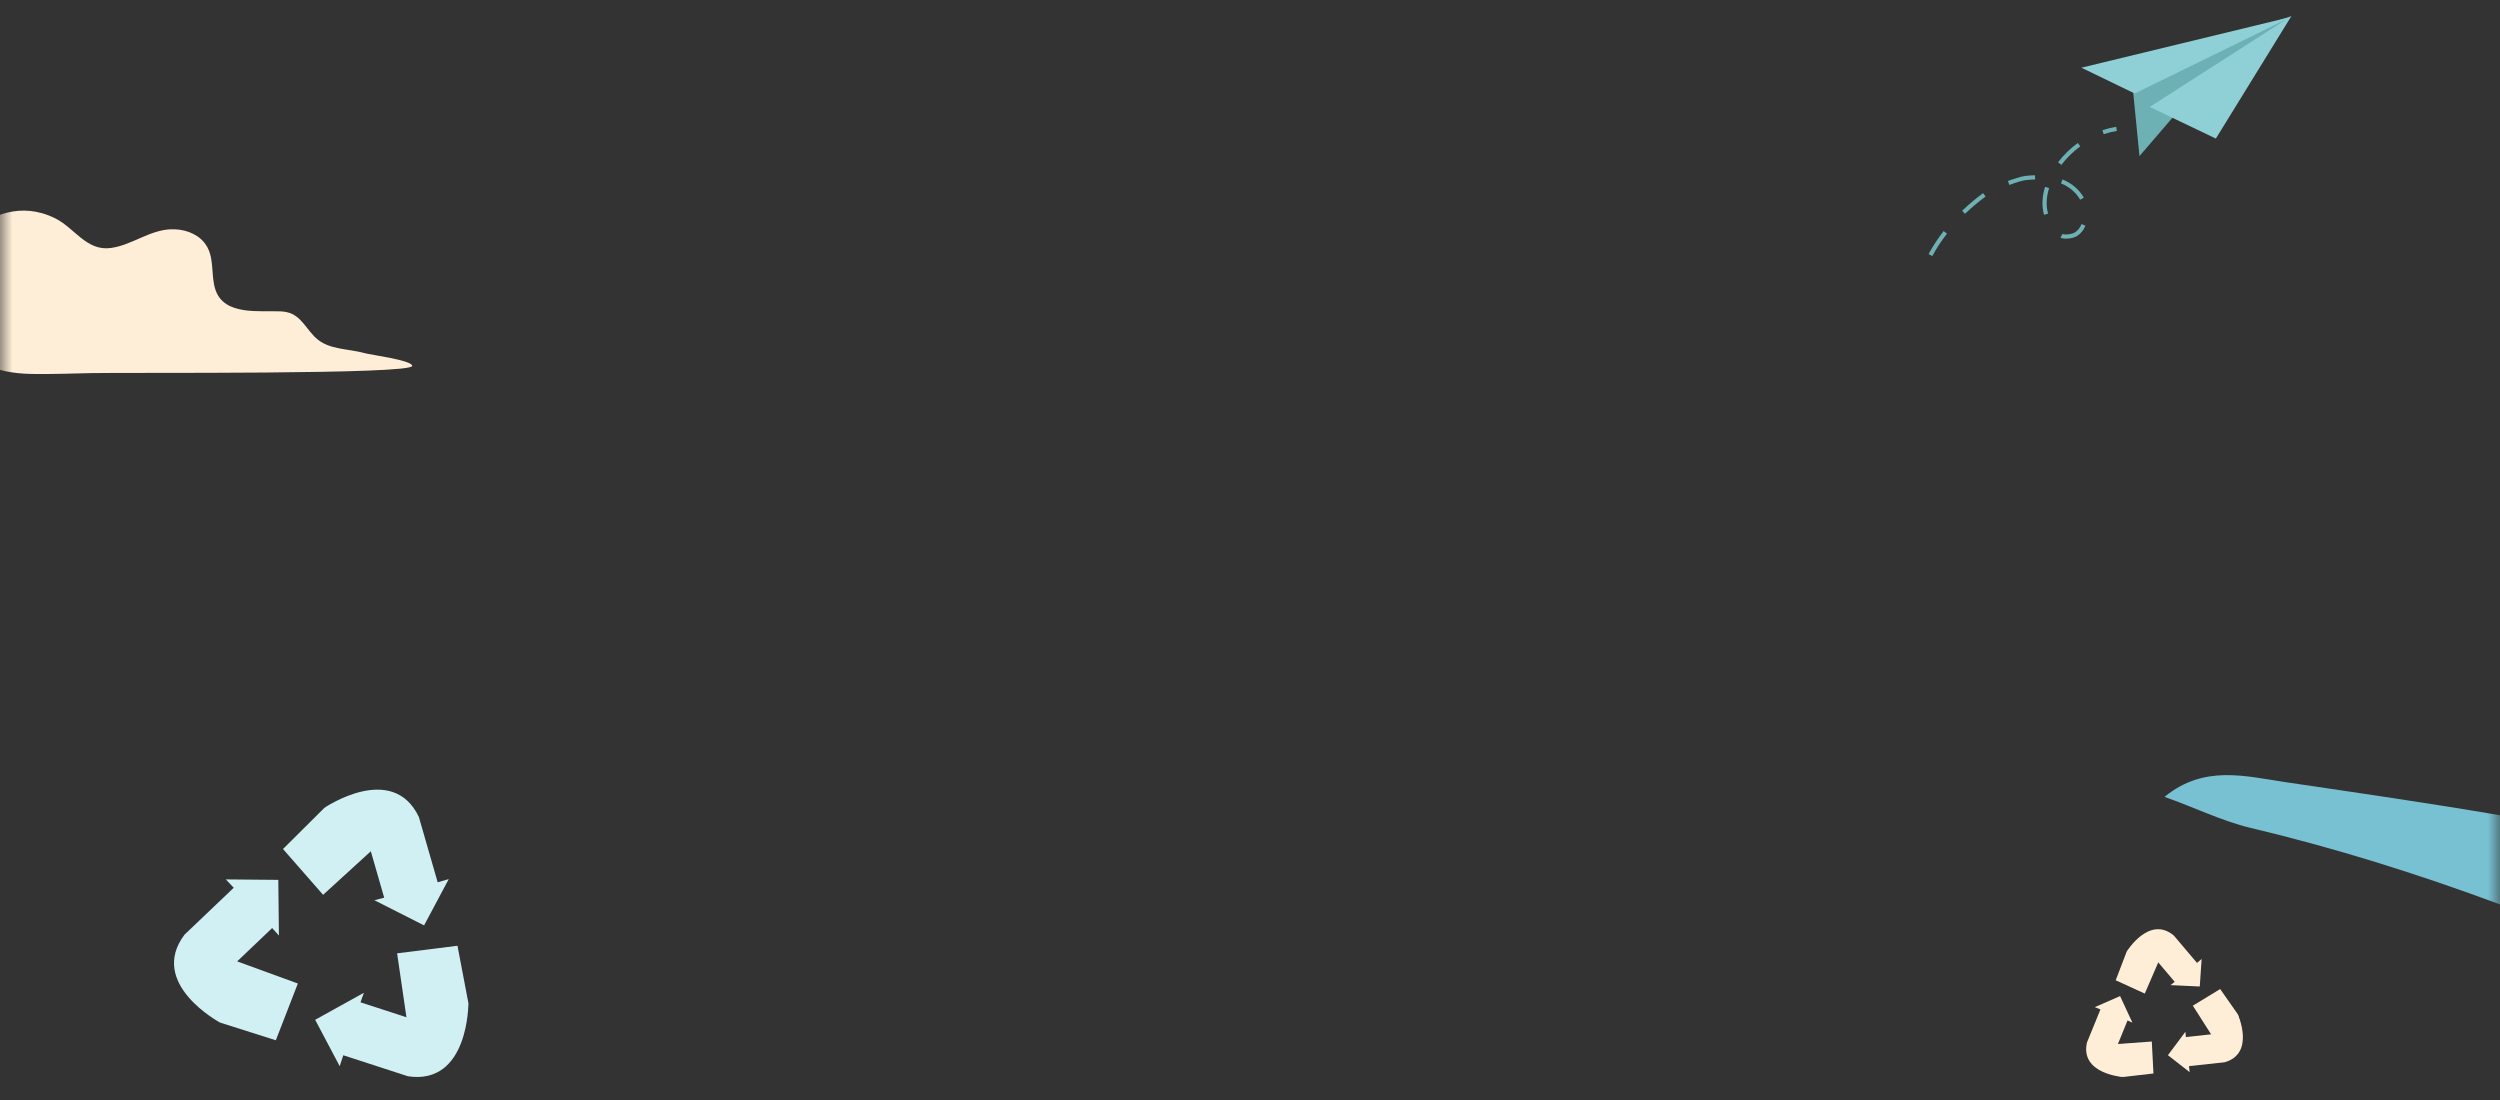 <?xml version="1.0" encoding="UTF-8"?>
<svg width="100px" height="44px" viewBox="0 0 100 44" version="1.1" xmlns="http://www.w3.org/2000/svg" xmlns:xlink="http://www.w3.org/1999/xlink">
    <rect x="0" y="0" width="100" height="44" fill="#333333" stroke="none"/>
    <!-- Generator: Sketch 54.1 (76490) - https://sketchapp.com -->
    <title>background</title>
    <desc>Created with Sketch.</desc>
    <defs>
        <rect id="path-1" x="0" y="0" width="100" height="54.369"></rect>
    </defs>
    <g id="Page-1" stroke="none" stroke-width="1" fill="none" fill-rule="evenodd">
        <g id="background" transform="translate(0, -3)">
            <rect id="Artboard1" x="0" y="0" width="100" height="54.369"></rect>
            <g id="Clipped">
                <mask id="mask-2" fill="white">
                    <use xlink:href="#path-1"></use>
                </mask>
                <g id="Rectangle"></g>
                <g id="Group" mask="url(#mask-2)">
                    <g transform="translate(-2.569, 3.611)">
                        <path d="M102.569,35.566 C99.246,34.331 95.92,33.295 92.586,32.503 C91.463,32.237 90.313,31.671 89.15,31.264 C90.729,29.969 92.381,30.437 94.01,30.678 C96.863,31.099 99.716,31.512 102.569,31.999 L102.569,35.566 L102.569,35.566 Z" id="Shape" fill="#77C1D3" fill-rule="evenodd"></path>
                        <path d="M15.18,12.886 C15.165,12.872 15.15,12.857 15.136,12.842 C14.698,12.38 14.525,11.876 13.801,11.844 C12.943,11.805 11.544,12.027 11.189,10.986 C10.976,10.36 11.188,9.631 10.732,9.083 C10.413,8.7 9.885,8.538 9.387,8.561 C8.534,8.601 7.84,9.194 7.006,9.308 C6.026,9.443 5.561,8.51 4.772,8.12 C3.379,7.432 2.183,8.041 1.469,8.597 C0.678,9.213 0.17,10.154 0.023,11.14 C-0.156,12.338 0.947,13.501 2.121,14.025 C2.701,14.284 3.35,14.345 3.985,14.349 C4.733,14.355 5.482,14.33 6.225,14.313 C7.626,14.282 19.056,14.38 19.056,14.024 C19.056,13.798 17.394,13.583 17.158,13.516 C16.485,13.324 15.71,13.396 15.18,12.886" id="Path" fill="#FFEED7" fill-rule="nonzero"></path>
                        <g id="Group" stroke-width="1" fill="none" fill-rule="evenodd" transform="translate(79.653, 0)">
                            <path d="M8.248,3.129 L8.495,5.633 L9.925,3.968 L14.571,0.033 L10.575,1.365 C10.575,1.365 8.614,2.358 8.525,2.486 C8.436,2.615 8.248,3.129 8.248,3.129" id="Path" fill="#6DB1B5" fill-rule="nonzero"></path>
                            <polygon id="Path" fill="#8FD0D6" fill-rule="nonzero" points="6.172 2.097 14.567 0.063 8.304 3.129"></polygon>
                            <polygon id="Path" fill="#8FD0D6" fill-rule="nonzero" points="11.55 4.932 8.906 3.666 14.571 0.033"></polygon>
                            <path d="M5.237,5.882 C5.461,5.587 5.727,5.326 6.029,5.108 L6.127,5.244 C5.839,5.453 5.585,5.702 5.372,5.983 L5.237,5.882 Z M3.233,6.629 C3.416,6.561 3.75,6.445 3.928,6.426 C4.066,6.411 4.193,6.402 4.316,6.399 L4.321,6.567 C4.202,6.57 4.08,6.579 3.946,6.593 C3.829,6.605 3.59,6.676 3.291,6.787 L3.233,6.629 L3.233,6.629 Z M5.375,6.732 L5.353,6.723 L5.416,6.567 L5.439,6.577 C5.796,6.724 6.098,6.986 6.269,7.296 L6.121,7.377 C5.969,7.1 5.697,6.865 5.375,6.732 L5.375,6.732 Z M4.618,7.634 C4.609,7.473 4.619,7.306 4.651,7.138 C4.667,7.047 4.69,6.955 4.719,6.862 L4.88,6.912 C4.853,6.998 4.832,7.084 4.816,7.168 C4.787,7.323 4.777,7.477 4.786,7.624 C4.793,7.729 4.81,7.834 4.838,7.936 L4.675,7.98 C4.645,7.867 4.625,7.75 4.618,7.634 L4.618,7.634 Z M1.4,7.82 C1.659,7.572 1.941,7.335 2.239,7.115 L2.339,7.25 C2.047,7.466 1.77,7.699 1.516,7.942 L1.4,7.82 Z M5.366,8.905 C5.355,8.9 5.345,8.894 5.335,8.888 L5.42,8.743 C5.429,8.748 5.438,8.753 5.445,8.757 C5.445,8.757 5.45,8.759 5.463,8.762 C5.555,8.779 5.795,8.765 5.926,8.676 C6.035,8.602 6.12,8.493 6.179,8.352 L6.334,8.417 C6.264,8.586 6.155,8.724 6.02,8.815 C5.84,8.938 5.548,8.948 5.432,8.927 C5.404,8.922 5.383,8.915 5.366,8.905 L5.366,8.905 Z M0.06,9.552 C0.227,9.239 0.43,8.93 0.662,8.632 L0.795,8.736 C0.568,9.026 0.371,9.327 0.209,9.631 L0.06,9.552 Z" id="Shape" fill="#6DB1B5" fill-rule="nonzero"></path>
                            <path d="M7.065,4.757 C7.239,4.698 7.415,4.654 7.59,4.626 L7.563,4.46 C7.38,4.49 7.194,4.536 7.011,4.598 L7.065,4.757 L7.065,4.757 Z" id="Path" fill="#6DB1B5" fill-rule="nonzero"></path>
                        </g>
                        <g id="Group" stroke-width="1" fill="none" fill-rule="evenodd" transform="translate(9.514, 30.972)">
                            <polygon id="Path" fill="#D0F0F4" fill-rule="nonzero" points="8.939 6.55 11.354 6.247 11.791 8.541 11.716 9.025 10.793 10.085 9.339 9.287 8.939 6.55"></polygon>
                            <path d="M7.474,8.509 L10.128,9.372 C10.59,9.523 11.106,9.424 11.46,9.09 C11.605,8.953 11.729,8.774 11.791,8.541 C11.791,8.541 11.809,11.834 9.374,11.468 L6.786,10.627 L6.643,11.065 L5.662,9.209 L7.61,8.128 L7.474,8.509 L7.474,8.509 Z" id="Path" fill="#D0F0F4" fill-rule="nonzero"></path>
                            <polygon id="Path" fill="#D0F0F4" fill-rule="nonzero" points="4.969 7.758 4.088 10.028 1.862 9.322 1.471 9.026 0.978 7.71 2.371 6.81"></polygon>
                            <path d="M3.941,5.539 L1.921,7.464 C1.569,7.799 1.411,8.3 1.536,8.77 C1.588,8.963 1.687,9.157 1.862,9.322 C1.862,9.322 -1.044,7.772 0.435,5.804 L2.405,3.927 L2.087,3.593 L4.187,3.612 L4.212,5.839 L3.941,5.539 L3.941,5.539 Z" id="Path" fill="#D0F0F4" fill-rule="nonzero"></path>
                            <polygon id="Path" fill="#D0F0F4" fill-rule="nonzero" points="5.979 4.21 4.375 2.378 6.03 0.731 6.473 0.522 7.868 0.693 8.022 2.345"></polygon>
                            <path d="M8.423,4.325 L7.65,1.643 C7.516,1.176 7.145,0.804 6.67,0.698 C6.475,0.655 6.258,0.653 6.03,0.731 C6.03,0.731 8.747,-1.128 9.809,1.094 L10.562,3.708 L11.005,3.581 L10.018,5.433 L8.031,4.426 L8.423,4.325 L8.423,4.325 Z" id="Path" fill="#D0F0F4" fill-rule="nonzero"></path>
                        </g>
                        <g id="Group" stroke-width="1" fill="none" fill-rule="evenodd" transform="translate(85.972, 36.528)">
                            <polygon id="Path" fill="#FFEED7" fill-rule="nonzero" points="4.311 3.088 5.404 2.423 6.107 3.428 6.176 3.676 5.961 4.383 5.092 4.314 4.311 3.088"></polygon>
                            <path d="M4.031,4.343 L5.489,4.185 C5.743,4.157 5.969,3.999 6.067,3.763 C6.107,3.665 6.127,3.553 6.107,3.428 C6.107,3.428 6.825,5.003 5.579,5.352 L4.157,5.506 L4.183,5.747 L3.314,5.068 L4.014,4.131 L4.031,4.343 Z" id="Path" fill="#FFEED7" fill-rule="nonzero"></path>
                            <polygon id="Path" fill="#FFEED7" fill-rule="nonzero" points="2.669 4.522 2.735 5.8 1.516 5.941 1.265 5.883 0.745 5.359 1.219 4.627 2.669 4.522"></polygon>
                            <path d="M1.698,3.68 L1.144,5.037 C1.048,5.274 1.08,5.548 1.241,5.746 C1.308,5.828 1.397,5.899 1.516,5.941 C1.516,5.941 -0.21,5.824 0.075,4.562 L0.615,3.238 L0.39,3.147 L1.4,2.704 L1.893,3.766 L1.698,3.68 L1.698,3.68 Z" id="Path" fill="#FFEED7" fill-rule="nonzero"></path>
                            <polygon id="Path" fill="#FFEED7" fill-rule="nonzero" points="2.388 2.604 1.225 2.072 1.664 0.926 1.831 0.73 2.536 0.512 2.965 1.27 2.388 2.604"></polygon>
                            <path d="M3.585,2.133 L2.637,1.014 C2.472,0.819 2.214,0.721 1.963,0.772 C1.861,0.793 1.756,0.839 1.664,0.926 C1.664,0.926 2.566,-0.55 3.553,0.286 L4.477,1.377 L4.662,1.22 L4.588,2.321 L3.419,2.266 L3.585,2.133 L3.585,2.133 Z" id="Path" fill="#FFEED7" fill-rule="nonzero"></path>
                        </g>
                    </g>
                </g>
            </g>
        </g>
    </g>
</svg>